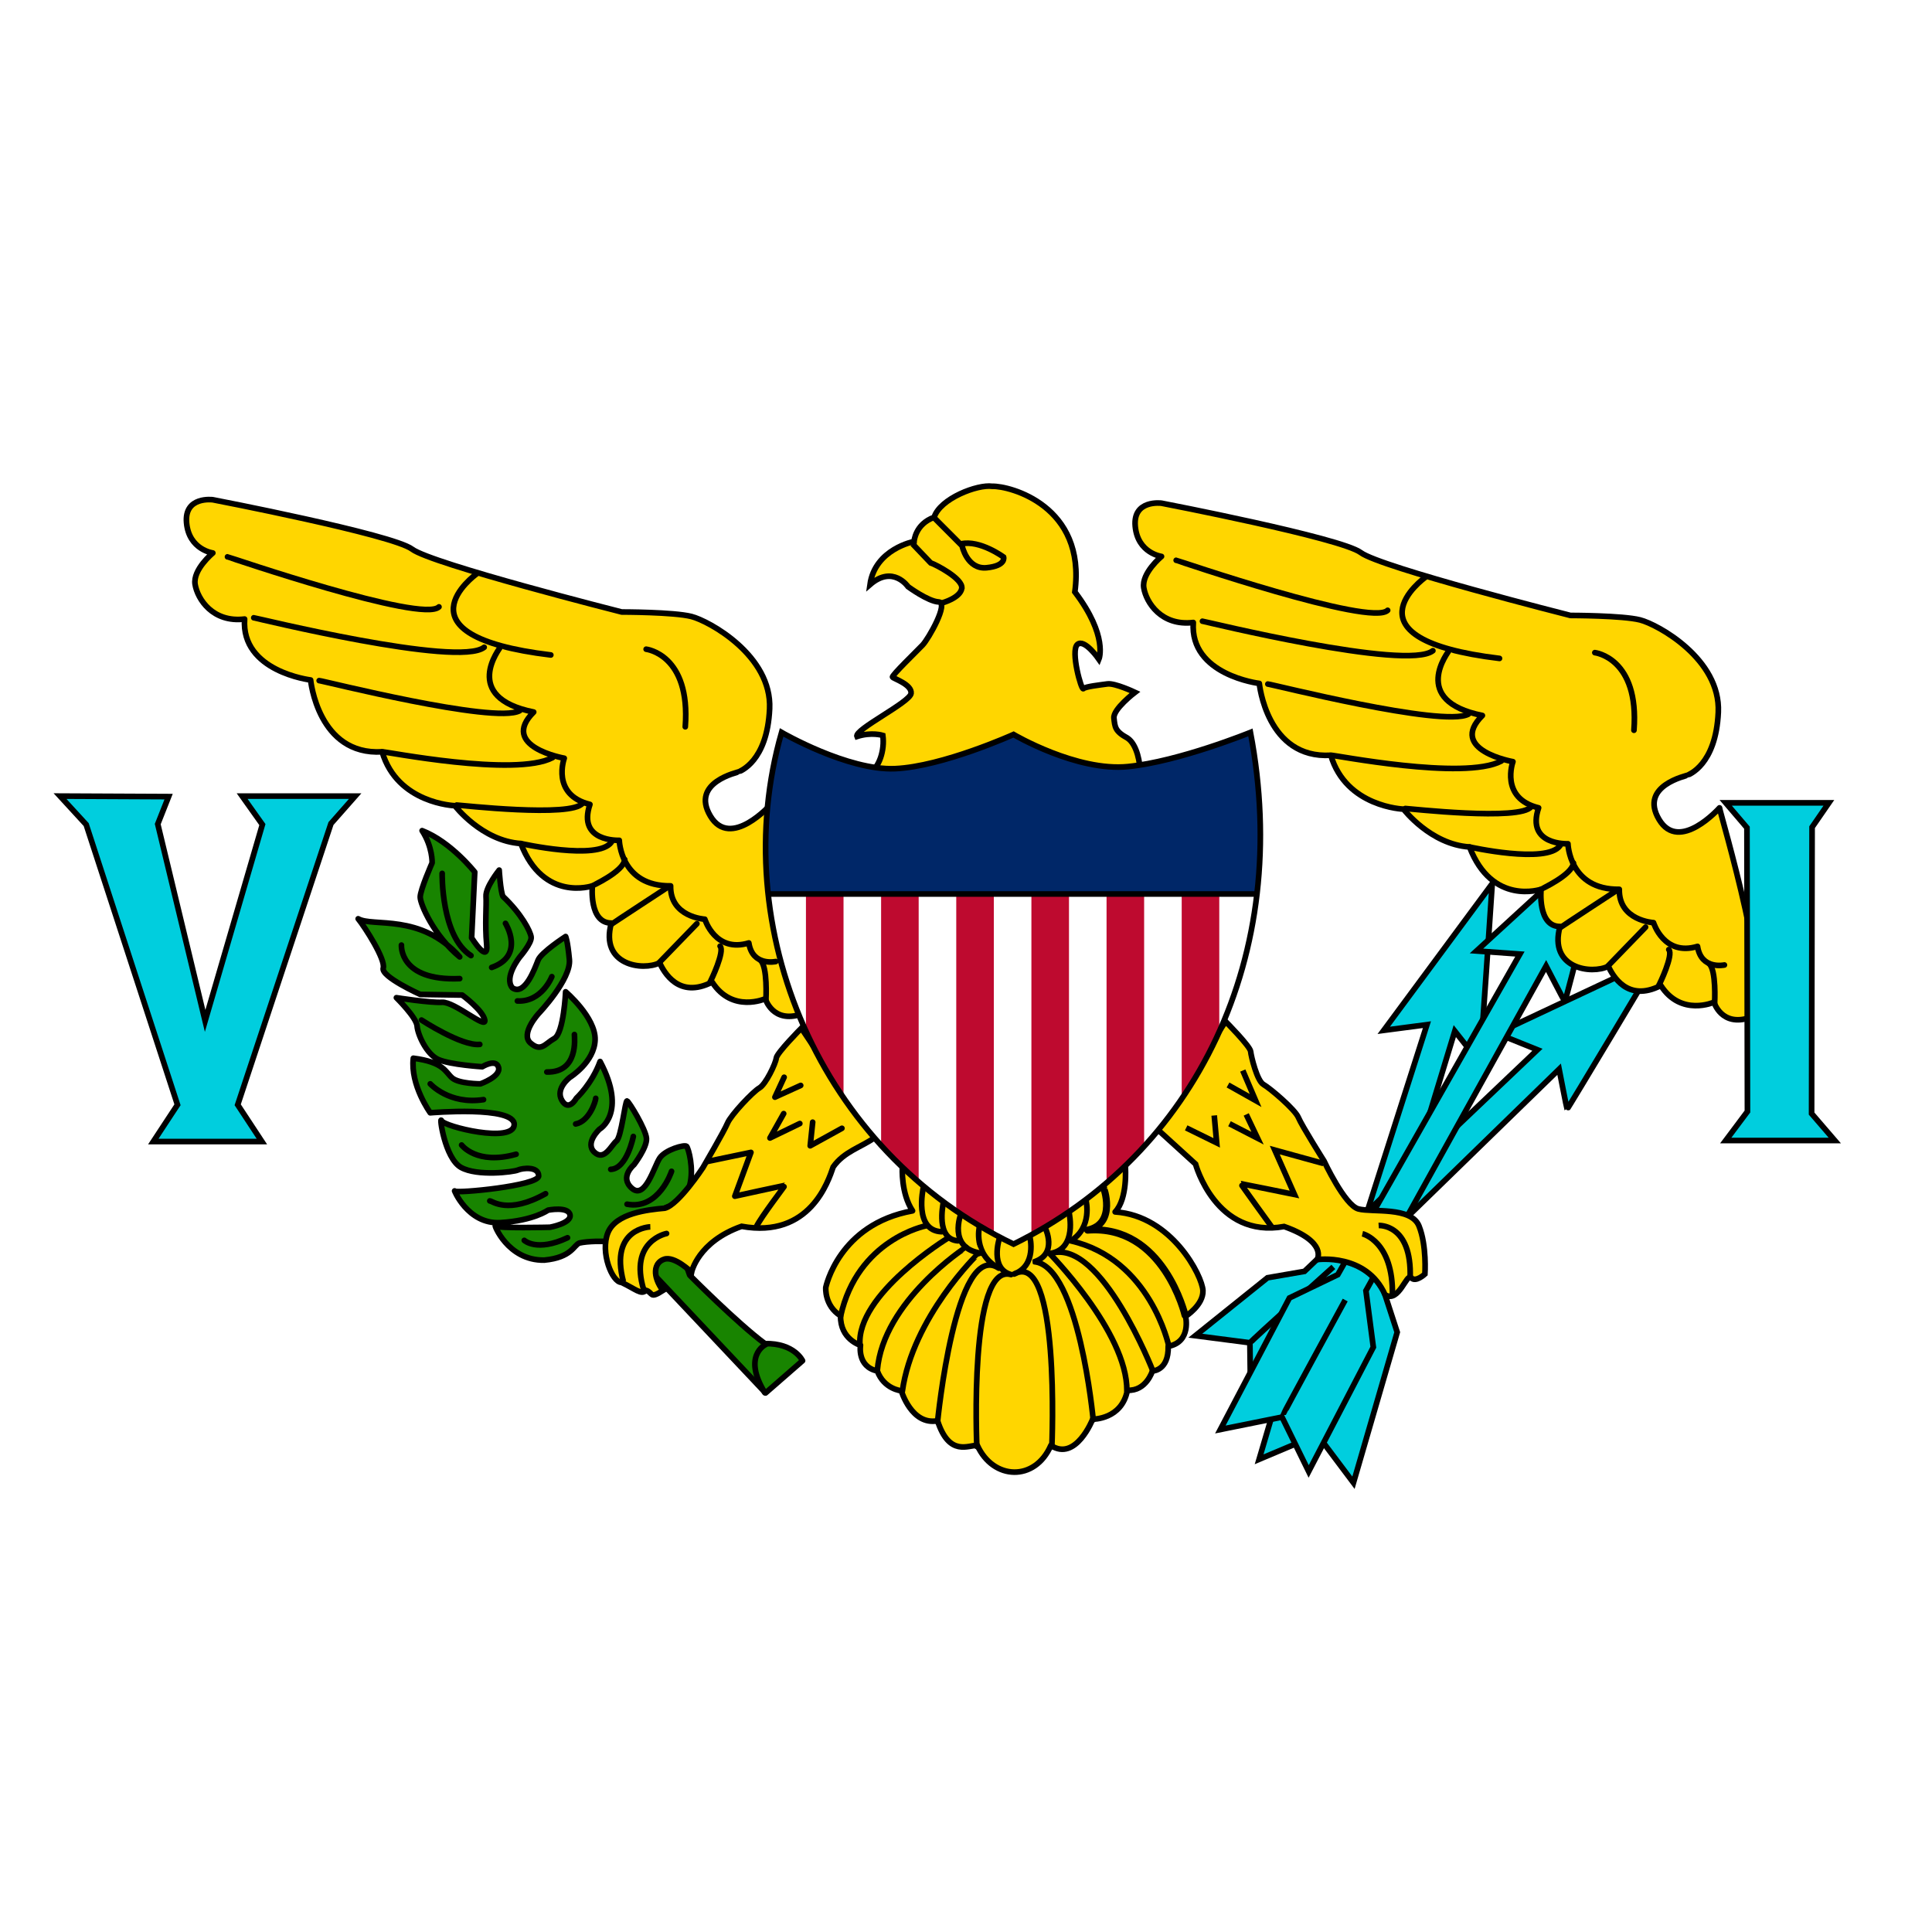 <?xml version="1.0" encoding="utf-8"?>
<!-- Generator: Adobe Illustrator 16.0.0, SVG Export Plug-In . SVG Version: 6.00 Build 0)  -->
<!DOCTYPE svg PUBLIC "-//W3C//DTD SVG 1.1//EN" "http://www.w3.org/Graphics/SVG/1.1/DTD/svg11.dtd">
<svg version="1.1"
	 id="svg559" xmlns:rdf="http://www.w3.org/1999/02/22-rdf-syntax-ns#" xmlns:cc="http://creativecommons.org/ns#" xmlns:dc="http://purl.org/dc/elements/1.1/"
	 xmlns="http://www.w3.org/2000/svg" xmlns:xlink="http://www.w3.org/1999/xlink" x="0px" y="0px" width="512px" height="512px"
	 viewBox="0 0 512 512" enable-background="new 0 0 512 512" xml:space="preserve">
<rect y="0" fill="#FFFFFF" width="512" height="512"/>
<g>
	<g>
		<path fill="#188400" stroke="#000000" stroke-width="1.496" stroke-linecap="round" stroke-linejoin="round" d="M202.884,369.151
			l9.8-8.541c0,0-2.159-4.706-9.966-4.532c-7.308-5.402-19.931-18.127-19.931-18.127l-6.312-17.952c0,0,5.149-1.568,6.312-5.926
			c1.162-4.357-0.333-9.761-0.831-10.283c-0.499-0.523-5.646,0.871-7.142,3.137c-1.495,2.268-3.821,10.981-7.309,8.019
			c-3.488-2.963,0.499-6.274,0.499-6.274s3.488-4.532,3.321-6.973c-0.166-2.439-4.649-9.76-5.149-9.934
			c-0.499-0.174-1.494,9.585-2.823,10.632c-1.329,1.047-3.155,5.403-5.814,2.964c-2.657-2.44,1.329-6.102,1.329-6.102
			s7.474-4.183,0.166-17.952c-2.159,5.927-6.311,9.761-6.311,9.761s-1.994,3.66-3.82,0.522c-1.828-3.138,2.159-6.101,2.159-6.101
			s6.477-4.01,6.644-9.935c0.166-5.926-7.807-12.725-7.807-12.725s-0.497,10.981-2.989,12.377c-2.492,1.394-3.488,3.659-6.312,1.219
			c-2.824-2.44,2.159-7.843,2.159-7.843s8.637-9.064,8.139-14.293c-0.499-5.229-0.998-6.1-0.998-6.1s-6.478,4.184-7.307,6.275
			c-0.831,2.092-3.488,9.586-6.811,7.321c-2.326-2.789,1.994-8.193,1.994-8.193s3.156-3.659,2.99-5.229
			c-0.166-1.569-2.657-6.274-7.475-10.806c-0.665-1.395-0.997-6.973-0.997-6.973s-3.653,4.533-3.487,6.973
			c0.166,2.439-0.333,7.32,0.166,12.724c0.498,5.402-3.987-1.744-3.987-1.744l0.831-17.429c0,0-6.312-8.018-13.952-10.98
			c2.824,4.357,2.657,8.54,2.657,8.54s-3.156,7.146-3.156,9.063s3.654,10.284,10.464,15.86
			c-10.298-11.677-23.087-7.843-26.908-10.109c1.827,2.266,7.309,10.807,6.645,13.073c-0.665,2.266,9.799,6.972,9.799,6.972
			l11.128,0.175c0,0,5.481,4.008,5.979,6.622c0.499,2.615-7.972-4.881-11.294-4.705c-3.322,0.174-12.125-1.22-12.125-1.22
			s5.315,5.229,5.48,7.494c0.167,2.267,2.492,7.495,5.647,8.89c3.156,1.394,11.626,1.918,11.626,1.918s3.654-2.267,4.319,0.174
			c0.664,2.438-4.816,4.358-4.816,4.358s-5.647,0-7.475-1.57c-1.828-1.568-2.16-4.184-10.297-5.229
			c-0.831,7.147,4.484,14.468,4.484,14.468s22.423-1.918,22.256,3.138c-0.166,5.054-18.603,0.522-19.267-1.048
			c-0.665-1.567,0.831,9.936,5.149,12.375c4.318,2.44,13.953,1.222,15.115,0.698c1.163-0.522,5.481-1.046,5.481,1.569
			s-21.925,4.706-22.256,4.009c-0.333-0.698,3.322,8.89,12.125,8.366c8.803-0.523,12.623-3.312,12.623-3.312s5.315-1.048,5.813,1.22
			c0.499,2.266-5.315,3.312-5.315,3.312s-13.952,0.349-14.45-0.349c-0.499-0.697,3.156,9.237,12.956,9.063
			c7.308-0.698,7.806-4.01,9.301-4.532c2.159-0.522,6.81-0.522,7.475-0.348c0.664,0.174,12.291,8.713,12.291,8.713L202.884,369.151
			L202.884,369.151z"/>
		<path fill="#188400" stroke="#000000" stroke-width="1.496" stroke-linecap="round" stroke-linejoin="round" d="M117.181,231.456
			c0,0-0.333,16.732,7.64,21.788"/>
		<path fill="#188400" stroke="#000000" stroke-width="1.496" stroke-linecap="round" stroke-linejoin="round" d="M133.956,244.702
			c0,0,5.315,8.541-3.654,11.678"/>
		<path fill="#188400" stroke="#000000" stroke-width="1.496" stroke-linecap="round" stroke-linejoin="round" d="M106.384,250.454
			c0,0-0.664,9.585,15.447,8.889"/>
		<path fill="#188400" stroke="#000000" stroke-width="1.496" stroke-linecap="round" stroke-linejoin="round" d="M146.247,258.821
			c0,0-2.657,6.797-9.135,6.448"/>
		<path fill="#188400" stroke="#000000" stroke-width="1.496" stroke-linecap="round" stroke-linejoin="round" d="M152.226,274.158
			c0,0.871,1.163,10.109-7.308,9.935"/>
		<path fill="#188400" stroke="#000000" stroke-width="1.496" stroke-linecap="round" stroke-linejoin="round" d="M111.699,270.323
			c0,0,10.63,6.973,15.447,6.45"/>
		<path fill="#188400" stroke="#000000" stroke-width="1.496" stroke-linecap="round" stroke-linejoin="round" d="M114.024,287.231
			c0,0,4.983,5.577,14.118,4.182"/>
		<path fill="#188400" stroke="#000000" stroke-width="1.496" stroke-linecap="round" stroke-linejoin="round" d="M157.873,291.066
			c0,0.698-1.66,6.101-5.315,6.799"/>
		<path fill="#188400" stroke="#000000" stroke-width="1.496" stroke-linecap="round" stroke-linejoin="round" d="M122.329,303.442
			c0,0,3.987,5.402,14.45,2.44"/>
		<path fill="#188400" stroke="#000000" stroke-width="1.496" stroke-linecap="round" stroke-linejoin="round" d="M167.838,301.174
			c0,0-1.661,8.541-5.979,8.715"/>
		<path fill="#188400" stroke="#000000" stroke-width="1.496" stroke-linecap="round" stroke-linejoin="round" d="M177.97,310.412
			c0,0-3.322,10.284-11.792,8.715"/>
		<path fill="#188400" stroke="#000000" stroke-width="1.496" stroke-linecap="round" stroke-linejoin="round" d="M138.938,328.713
			c0,0,3.322,3.138,11.46-0.697"/>
		<path fill="#188400" stroke="#000000" stroke-width="1.496" stroke-linecap="round" stroke-linejoin="round" d="M129.804,318.255
			c0.664,0,4.816,3.661,14.782-1.916"/>
		<path fill="#188400" stroke="#000000" stroke-width="1.496" stroke-linecap="round" stroke-linejoin="round" d="M202.868,356.342
			c0,0-6.206,2.915-0.185,12.732"/>
	</g>
	<g>
		<path fill="#00CEDE" stroke="#000000" stroke-width="1.496" d="M395.46,234.167c0,0-3.167,47.494-3.32,47.384
			c-0.153-0.107-6.604-8.296-6.604-8.296l-19.913,65.508l4.653,14.289l-11.593,39.891l-9.56-12.727l-15.446,6.518l12.397-42.014
			l11.454-8.637l20.626-64.534l-11.447,1.504L395.46,234.167L395.46,234.167z"/>
		<path fill="#00CEDE" stroke="#000000" stroke-width="1.496" d="M439.465,253.756c0,0-24.084,40.349-24.171,40.177
			c-0.088-0.173-2.11-10.583-2.11-10.583l-39.574,38.522l-42.259,42.789l-0.116-8.813l-14.461-1.874l19.127-15.355l9.794-1.694
			l61.741-58.724l-10.775-4.323L439.465,253.756L439.465,253.756z"/>
		<path fill="#00CEDE" stroke="#000000" stroke-width="1.527" d="M331.379,355.779c0.263-0.572,21.974-20.039,21.974-20.039"/>
		<path fill="#00CEDE" stroke="#000000" stroke-width="1.496" d="M426.597,219.623c0,0-11.771,45.98-11.901,45.842
			c-0.131-0.136-4.97-9.47-4.97-9.47l-47.74,86.059l1.962,14.96l-17.134,32.941l-7.063-14.412l-16.348,3.294l18.31-34.862
			l12.819-6.176l48.261-84.96l-11.509-0.823L426.597,219.623L426.597,219.623z"/>
		<path fill="#00CEDE" stroke="#000000" stroke-width="1.496" d="M340.014,374.994c0-0.274,16.479-30.47,16.479-30.47"/>
	</g>
	<g>
		<g id="wing">
			<path fill="#FFD600" stroke="#000000" stroke-width="1.496" stroke-linecap="round" stroke-linejoin="round" d="M204.28,213.176
				c0,0-10.689,12.069-16.035,3.061c-5.345-9.007,7.45-11.558,7.612-11.729c0.163-0.169,7.451-2.549,8.098-16.657
				c0.648-14.107-16.035-23.286-20.732-24.476c-4.697-1.19-18.464-1.19-18.464-1.19s-50.372-12.748-55.555-16.657
				c-5.183-3.91-52.802-13.087-52.802-13.087s-7.612-1.02-6.964,6.119c0.648,7.139,6.964,7.988,6.964,7.988
				s-5.345,4.418-4.698,8.329c0.648,3.909,4.698,10.198,13.12,9.179c-0.972,13.937,17.493,16.147,17.493,16.147
				s1.943,20.056,18.951,19.037c4.049,13.767,19.273,14.278,19.273,14.278s7.127,9.349,17.493,10.028
				c5.992,15.637,18.95,11.218,18.95,11.218s-0.972,9.858,5.021,9.858c-3.078,11.219,8.421,12.748,12.795,10.538
				c1.134,2.379,5.021,9.688,13.929,5.1c5.345,8.33,14.092,4.42,14.092,4.42s1.943,6.629,9.556,4.078
				C219.991,266.206,204.118,213.516,204.28,213.176L204.28,213.176z"/>
			<path fill="#FFD600" stroke="#000000" stroke-width="1.496" stroke-linecap="round" stroke-linejoin="round" d="
				M171.238,172.044c0,0,11.824,1.361,10.366,20.566"/>
			<path fill="#FFD600" stroke="#000000" stroke-width="1.496" stroke-linecap="round" stroke-linejoin="round" d="
				M126.212,152.158c0,0-22.676,16.317,19.761,21.416"/>
			<path fill="#FFD600" stroke="#000000" stroke-width="1.496" stroke-linecap="round" stroke-linejoin="round" d="M132.69,171.364
				c-0.161,0.34-10.689,13.428,8.747,17.337c-9.232,9.179,8.098,12.237,8.098,12.237s-3.563,9.688,6.803,12.237
				c-3.401,10.029,7.774,9.52,7.774,9.52s0.324,12.237,13.605,12.068c-0.163,8.33,9.07,8.839,9.07,8.839s2.754,9.007,11.661,6.289
				c0.972,6.288,7.126,4.929,7.126,4.929"/>
			<path fill="#FFD600" stroke="#000000" stroke-width="1.496" stroke-linecap="round" stroke-linejoin="round" d="
				M202.985,264.847c0,0,0.486-8.668-1.458-10.368"/>
			<path fill="#FFD600" stroke="#000000" stroke-width="1.496" stroke-linecap="round" stroke-linejoin="round" d="
				M188.246,260.088c0.162-0.17,3.888-7.989,2.591-9.349"/>
			<path fill="#FFD600" stroke="#000000" stroke-width="1.496" stroke-linecap="round" stroke-linejoin="round" d="M174.64,255.158
				l10.043-10.368"/>
			<path fill="#FFD600" stroke="#000000" stroke-width="1.496" stroke-linecap="round" stroke-linejoin="round" d="M162.006,244.96
				c0.163-0.17,15.225-10.027,15.225-10.027"/>
			<path fill="#FFD600" stroke="#000000" stroke-width="1.496" stroke-linecap="round" stroke-linejoin="round" d="
				M156.663,234.932c0.162-0.17,8.583-3.91,8.908-7.139"/>
			<path fill="#FFD600" stroke="#000000" stroke-width="1.496" stroke-linecap="round" stroke-linejoin="round" d="
				M138.035,223.544c0,0,20.408,4.59,23.972-0.339"/>
			<path fill="#FFD600" stroke="#000000" stroke-width="1.496" stroke-linecap="round" stroke-linejoin="round" d="
				M121.029,213.347c0.81,0,30.611,3.399,33.366-0.51"/>
			<path fill="#FFD600" stroke="#000000" stroke-width="1.496" stroke-linecap="round" stroke-linejoin="round" d="
				M101.268,199.239c0.486-0.17,35.309,6.799,45.189,1.529"/>
			<path fill="#FFD600" stroke="#000000" stroke-width="1.496" stroke-linecap="round" stroke-linejoin="round" d="M84.586,180.373
				c0.81,0,46.322,11.558,53.125,7.988"/>
			<path fill="#FFD600" stroke="#000000" stroke-width="1.496" stroke-linecap="round" stroke-linejoin="round" d="M67.255,163.716
				c0.324,0,54.26,13.258,61.062,7.818"/>
			<path fill="#FFD600" stroke="#000000" stroke-width="1.496" stroke-linecap="round" stroke-linejoin="round" d="M60.291,147.569
				c0.162,0,51.669,17.676,56.041,13.257"/>
		</g>
		<g transform="matrix(-1,0,0,1,789.259,0.523)">
			<g id="wing_1_">
				<path fill="#FFD600" stroke="#000000" stroke-width="1.496" stroke-linecap="round" stroke-linejoin="round" d="
					M333.568,213.566c0,0,10.689,12.069,16.035,3.061c5.345-9.007-7.45-11.558-7.613-11.729c-0.162-0.169-7.451-2.549-8.098-16.657
					c-0.648-14.107,16.035-23.286,20.731-24.476c4.698-1.19,18.465-1.19,18.465-1.19s50.372-12.748,55.555-16.657
					c5.184-3.91,52.803-13.088,52.803-13.088s7.612-1.019,6.964,6.12c-0.647,7.139-6.964,7.988-6.964,7.988s5.345,4.419,4.697,8.329
					c-0.648,3.909-4.697,10.198-13.12,9.178c0.972,13.937-17.492,16.147-17.492,16.147s-1.943,20.056-18.951,19.037
					c-4.05,13.768-19.273,14.278-19.273,14.278s-7.127,9.349-17.493,10.028c-5.992,15.637-18.95,11.217-18.95,11.217
					s0.973,9.858-5.021,9.858c3.077,11.218-8.422,12.748-12.795,10.539c-1.134,2.378-5.021,9.688-13.93,5.099
					c-5.344,8.329-14.092,4.42-14.092,4.42s-1.943,6.629-9.556,4.078C317.856,266.596,333.729,213.906,333.568,213.566
					L333.568,213.566z"/>
				<path fill="#FFD600" stroke="#000000" stroke-width="1.496" stroke-linecap="round" stroke-linejoin="round" d="
					M366.609,172.433c0,0-11.823,1.36-10.365,20.566"/>
				<path fill="#FFD600" stroke="#000000" stroke-width="1.496" stroke-linecap="round" stroke-linejoin="round" d="
					M411.636,152.548c0,0,22.676,16.317-19.761,21.416"/>
				<path fill="#FFD600" stroke="#000000" stroke-width="1.496" stroke-linecap="round" stroke-linejoin="round" d="
					M405.158,171.754c0.16,0.34,10.688,13.427-8.747,17.337c9.231,9.179-8.099,12.237-8.099,12.237s3.563,9.688-6.802,12.237
					c3.4,10.029-7.774,9.52-7.774,9.52s-0.324,12.237-13.606,12.068c0.163,8.329-9.07,8.839-9.07,8.839s-2.753,9.007-11.66,6.289
					c-0.973,6.288-7.127,4.928-7.127,4.928"/>
				<path fill="#FFD600" stroke="#000000" stroke-width="1.496" stroke-linecap="round" stroke-linejoin="round" d="
					M334.863,265.237c0,0-0.485-8.668,1.458-10.368"/>
				<path fill="#FFD600" stroke="#000000" stroke-width="1.496" stroke-linecap="round" stroke-linejoin="round" d="
					M349.603,260.478c-0.162-0.171-3.889-7.988-2.592-9.349"/>
				<path fill="#FFD600" stroke="#000000" stroke-width="1.496" stroke-linecap="round" stroke-linejoin="round" d="
					M363.207,255.549l-10.042-10.369"/>
				<path fill="#FFD600" stroke="#000000" stroke-width="1.496" stroke-linecap="round" stroke-linejoin="round" d="
					M375.842,245.35c-0.162-0.17-15.225-10.027-15.225-10.027"/>
				<path fill="#FFD600" stroke="#000000" stroke-width="1.496" stroke-linecap="round" stroke-linejoin="round" d="
					M381.186,235.322c-0.163-0.171-8.584-3.91-8.908-7.139"/>
				<path fill="#FFD600" stroke="#000000" stroke-width="1.496" stroke-linecap="round" stroke-linejoin="round" d="
					M399.813,223.933c0,0-20.408,4.591-23.971-0.339"/>
				<path fill="#FFD600" stroke="#000000" stroke-width="1.496" stroke-linecap="round" stroke-linejoin="round" d="
					M416.819,213.737c-0.81,0-30.612,3.399-33.365-0.511"/>
				<path fill="#FFD600" stroke="#000000" stroke-width="1.496" stroke-linecap="round" stroke-linejoin="round" d="
					M436.58,199.628c-0.487-0.171-35.309,6.799-45.188,1.529"/>
				<path fill="#FFD600" stroke="#000000" stroke-width="1.496" stroke-linecap="round" stroke-linejoin="round" d="
					M453.262,180.761c-0.811,0-46.323,11.559-53.125,7.989"/>
				<path fill="#FFD600" stroke="#000000" stroke-width="1.496" stroke-linecap="round" stroke-linejoin="round" d="
					M470.593,164.105c-0.323,0-54.26,13.258-61.062,7.818"/>
				<path fill="#FFD600" stroke="#000000" stroke-width="1.496" stroke-linecap="round" stroke-linejoin="round" d="
					M477.557,147.958c-0.161,0-51.667,17.676-56.041,13.257"/>
			</g>
		</g>
		<g>
			<path fill="#FFD600" stroke="#000000" stroke-width="1.496" d="M302.167,204.868c0-2.566-0.795-7.549-3.38-9.274
				c-3.318-1.811-3.318-2.926-3.584-5.293c-0.266-2.369,5.575-6.825,5.575-6.825s-5.31-2.508-7.301-2.229
				c-1.991,0.279-5.841,0.696-6.372,1.254c-0.53,0.558-3.451-10.029-1.593-11.701c1.859-1.672,5.707,3.9,5.707,3.9
				s2.521-6.128-6.371-17.83c3.053-22.844-17.257-28.138-21.902-27.999c-3.85-0.557-13.805,3.205-15.397,8.219
				c-5.045,1.81-5.31,6.407-5.31,6.407s-10.353,1.951-11.681,11.423c6.106-5.292,10.088,0.557,10.088,0.557s5.31,3.901,8.097,4.041
				s-2.655,9.75-4.247,11.422c-1.594,1.672-8.231,8.08-7.965,8.497c0.265,0.417,5.176,1.95,4.912,4.318
				c-0.267,2.368-15.133,9.612-14.336,11.423c3.849-1.254,6.851-0.288,6.851-0.288c0.537,3.955-0.965,8.508-3.526,9.983
				L302.167,204.868L302.167,204.868z"/>
			<path fill="#FFD600" stroke="#000000" stroke-width="1.495" d="M241.833,144.124l4.81,5.048c1.305,0.428,8.642,4.193,8.235,6.758
				"/>
			<path fill="#FFD600" stroke="#000000" stroke-width="1.495" stroke-linecap="round" d="M254.878,155.93
				c-0.407,2.566-5.218,3.85-5.218,3.85"/>
			<path fill="#FFD600" stroke="#000000" stroke-width="1.496" d="M247.622,137.281l7.336,7.357c0,0,1.305,6.332,6.522,5.818
				c5.218-0.513,4.484-2.824,4.484-2.824s-6.276-4.619-11.25-3.508"/>
		</g>
		<g>
			<path fill="#FFD600" stroke="#000000" stroke-width="1.496" d="M324.784,270.696c0,0,6.522,6.571,6.652,7.94
				c0.131,1.368,1.697,7.802,3.392,8.761c1.696,0.959,8.35,6.57,9.263,8.762c0.912,2.19,6.783,11.499,6.783,11.499
				s5.479,11.771,9.132,12.73c3.651,0.957,13.958-0.685,16.044,4.518c2.087,5.202,1.565,12.731,1.565,12.731
				s-2.479,2.328-3.652,0.958c-1.173-1.369-3.261,6.844-6.914,4.517c-4.975-11.116-17.996-9.302-17.996-9.302
				s2.864-4.66-8.746-8.768c-18.132,3.285-23.48-16.563-23.48-16.563l-10.321-9.394L324.784,270.696L324.784,270.696z"/>
			<path fill="#FFD600" stroke="#000000" stroke-width="1.496" d="M314.348,298.895l8.088,3.971l-0.652-7.256"/>
			<path fill="#FFD600" stroke="#000000" stroke-width="1.496" d="M325.827,297.8l7.436,3.833l-3-6.298"/>
			<path fill="#FFD600" stroke="#000000" stroke-width="1.496" d="M325.437,287.534l7.305,4.107l-3.392-7.94"/>
			<path fill="#FFD600" stroke="#000000" stroke-width="1.496" d="M337.045,325.179c0,0-8.349-11.499-8.218-11.499
				c0.132,0,14.219,2.874,14.219,2.874l-5.217-11.771l12.914,3.559"/>
			<path fill="#FFD600" stroke="#000000" stroke-width="1.496" d="M361.049,326.958c0,0,8.218,1.916,7.957,16.29"/>
			<path fill="#FFD600" stroke="#000000" stroke-width="1.496" d="M365.354,324.768c0,0,8.871-0.547,8.348,13.963"/>
		</g>
		<g>
			<path fill="#FFD600" stroke="#000000" stroke-width="1.496" stroke-linecap="round" d="M212.368,272.476
				c0,0-6.522,6.572-6.652,7.94c-0.131,1.369-2.778,6.951-4.474,7.909c-1.696,0.959-7.538,7.138-8.45,9.33
				c-0.914,2.19-6.513,11.782-6.513,11.782s-6.426,9.785-10.078,10.743c-4.464,0.392-13.011,1.303-15.099,6.505
				s1.14,13.156,3.575,13.156c3.652,1.704,5.318,3.463,6.493,2.094c1.985,0.618,0.849,2.401,4.502,0.074
				c-2.776-3.734-2.48-7.342,0.304-8.287c2.775-0.997,7.297,3.437,7.297,3.437s1.646-8.062,13.256-12.169
				c18.132,3.286,23.005-12.067,24.274-15.731c2.858-4.082,7.305-5.17,10.958-7.755L212.368,272.476L212.368,272.476z"/>
			<path fill="#FFD600" stroke="#000000" stroke-width="1.496" stroke-linecap="round" stroke-linejoin="round" d="
				M223.121,299.012l-8.406,4.636l0.653-6.257"/>
			<path fill="#FFD600" stroke="#000000" stroke-width="1.496" stroke-linecap="round" stroke-linejoin="round" d="M211.96,297.751
				l-7.911,3.831l3.634-6.462"/>
			<path fill="#FFD600" stroke="#000000" stroke-width="1.496" stroke-linecap="round" stroke-linejoin="round" d="
				M212.192,287.651l-6.829,3.107l2.44-5.275"/>
			<path fill="#FFD600" stroke="#000000" stroke-width="1.496" stroke-linecap="round" stroke-linejoin="round" d="
				M200.423,325.129c1.269-2.665,7.714-11,7.583-11c-0.13,0-13.267,2.875-13.267,2.875l4.266-11.606l-11.486,2.395"/>
			<path fill="#FFD600" stroke="#000000" stroke-width="1.496" stroke-linecap="round" stroke-linejoin="round" d="
				M176.644,326.895c0,0-9.977,1.916-6.063,14.87"/>
			<path fill="#FFD600" stroke="#000000" stroke-width="1.496" d="M172.34,325.13c0,0-10.899,0.304-7.131,14.53"/>
		</g>
		<g>
			<path fill="#FFD600" stroke="#000000" stroke-width="1.496" stroke-linecap="round" stroke-linejoin="round" d="
				M298.231,309.248c0,0,0.676,8.374-2.704,11.922c15.012,0.994,23.127,17.033,23.262,20.865c0.135,3.831-4.599,6.812-4.599,6.812
				s1.624,6.813-4.599,7.948c0.135,6.529-4.192,6.529-4.192,6.529s-1.624,5.393-6.627,5.109c-1.488,7.807-9.197,7.664-9.197,7.664
				s-4.464,11.355-11.09,6.955c-4.192,9.651-15.283,9.226-19.476,0c-2.3-0.141-7.438,3.122-10.549-6.529
				c-6.898,1.278-9.603-7.947-9.603-7.947s-4.599-0.427-6.357-5.251c-5.409-1.136-4.463-6.813-4.463-6.813s-5.41-1.561-5.275-7.807
				c-4.328-2.697-3.922-7.521-3.922-7.521s3.382-16.747,22.993-20.297c-3.111-4.683-2.706-11.495-2.706-11.495L298.231,309.248
				L298.231,309.248z"/>
			<path fill="#FFD600" stroke="#000000" stroke-width="1.496" stroke-linecap="round" stroke-linejoin="round" d="
				M283.354,321.454c0,0.285,2.028,9.226-4.6,10.646c13.12-3.69,26.779,31.225,26.779,31.225"/>
			<path fill="#FFD600" stroke="#000000" stroke-width="1.496" stroke-linecap="round" stroke-linejoin="round" d="
				M287.817,318.191c0,0,1.758,7.096-4.058,10.645c21.099,4.826,25.968,27.818,25.968,27.818"/>
			<path fill="none" stroke="#000000" stroke-width="1.869" stroke-linecap="round" stroke-linejoin="round" d="M292.415,314.643
				c0-0.142,3.652,9.65-4.191,11.354c20.151-1.561,25.832,22.566,25.832,22.566"/>
			<path fill="#FFD600" stroke="#000000" stroke-width="1.496" stroke-linecap="round" stroke-linejoin="round" d="M276.997,325.43
				c0,0,3.381,6.811-2.84,8.94c11.767,1.277,15.554,41.869,15.554,41.869"/>
			<path fill="#FFD600" stroke="#000000" stroke-width="1.496" stroke-linecap="round" stroke-linejoin="round" d="
				M272.939,327.842c0,0,1.893,7.521-4.192,9.792c12.309-6.812,10.009,45.702,10.009,45.702"/>
			<path fill="#FFD600" stroke="#000000" stroke-width="1.496" stroke-linecap="round" stroke-linejoin="round" d="
				M264.826,328.269c0,0-2.57,7.947,3.11,9.508c-11.226-3.264-9.063,45.562-9.063,45.562"/>
			<path fill="#FFD600" stroke="#000000" stroke-width="1.496" stroke-linecap="round" stroke-linejoin="round" d="M259.55,325.145
				c0,0-1.758,7.238,5.141,10.928c-11.497-7.662-16.23,40.734-16.23,40.734"/>
			<path fill="#FFD600" stroke="#000000" stroke-width="1.496" stroke-linecap="round" stroke-linejoin="round" d="
				M277.809,331.817c0,0,20.962,21.147,20.827,36.759"/>
			<path fill="#FFD600" stroke="#000000" stroke-width="1.496" stroke-linecap="round" stroke-linejoin="round" d="
				M244.674,314.784c0,0.142-2.57,11.354,4.869,11.639"/>
			<path fill="#FFD600" stroke="#000000" stroke-width="1.496" stroke-linecap="round" stroke-linejoin="round" d="M249.948,318.9
				c0,0.284-2.029,9.51,3.921,9.936"/>
			<path fill="#FFD600" stroke="#000000" stroke-width="1.496" stroke-linecap="round" stroke-linejoin="round" d="
				M254.681,321.598c0,0-3.652,9.226,5.275,10.502"/>
			<path fill="#FFD600" stroke="#000000" stroke-width="1.496" stroke-linecap="round" stroke-linejoin="round" d="
				M259.279,332.241c-0.136,0-17.446,16.89-20.152,36.476"/>
			<path fill="#FFD600" stroke="#000000" stroke-width="1.496" stroke-linecap="round" stroke-linejoin="round" d="
				M256.034,330.538c-0.135,0-22.045,14.335-23.534,32.645"/>
			<path fill="#FFD600" stroke="#000000" stroke-width="1.496" stroke-linecap="round" stroke-linejoin="round" d="
				M251.165,328.126c0,0-24.344,14.901-23.262,28.386"/>
			<path fill="#FFD600" stroke="#000000" stroke-width="1.496" stroke-linecap="round" stroke-linejoin="round" d="
				M245.349,324.862c0,0-18.123,3.549-22.587,23.986"/>
		</g>
	</g>
	<g>
		<path fill="#FFFFFF" d="M207.127,194.095c0,0,17.526,10.157,30.083,9.608s31.389-9.059,31.389-9.059s16.742,9.882,30.345,8.51
			s32.436-9.059,32.436-9.059c11.248,58.928-14.386,111.815-62.78,135.606C217.242,305.086,192.305,245.885,207.127,194.095
			L207.127,194.095z"/>
		<g>
			<path fill="#BE0A2F" d="M213.586,236.918v36.844l9.958,17.619v-54.463H213.586z"/>
			<path fill="#BE0A2F" d="M233.501,236.918v66.711l9.958,9.726v-76.437H233.501L233.501,236.918z"/>
			<path fill="#BE0A2F" d="M253.417,236.918v84.334l9.958,5.801v-90.135H253.417L253.417,236.918z"/>
			<path fill="#BE0A2F" d="M323.121,236.918v36.854l-9.957,17.771v-54.625H323.121L323.121,236.918z"/>
			<path fill="#BE0A2F" d="M303.206,236.918v67.039l-9.958,9.529v-76.569L303.206,236.918L303.206,236.918z"/>
			<path fill="#BE0A2F" d="M283.291,236.918v84.173l-9.958,6.226v-90.398H283.291L283.291,236.918z"/>
		</g>
		<path fill="#002768" d="M207.127,194.095c0,0,4.383,2.539,10.333,5.009c5.951,2.472,13.471,4.873,19.749,4.598
			c12.556-0.548,31.39-9.059,31.39-9.059s16.741,9.882,30.344,8.511c13.604-1.374,32.437-9.06,32.437-9.06
			c2.747,17.111,4.12,25.849,1.701,42.823h-129.45C201.983,219.979,202.071,212.303,207.127,194.095L207.127,194.095z"/>
		<path fill="none" stroke="#000000" stroke-width="1.496" d="M333.079,236.917h-129.45 M207.127,194.095
			c0,0,17.526,10.157,30.083,9.607c12.556-0.549,31.39-9.058,31.39-9.058s16.741,9.881,30.345,8.509
			c13.601-1.373,32.436-9.058,32.436-9.058c11.248,58.928-14.387,111.816-62.78,135.605
			C217.242,305.085,192.305,245.885,207.127,194.095L207.127,194.095z"/>
	</g>
	<g>
		<path fill="#00CEDE" stroke="#000000" stroke-width="1.496" d="M15.909,210.977l28.775,0.136l-2.878,7.275l12.556,52.156
			l15.172-52.019l-5.363-7.548h29.952l-6.41,7.274l-24.719,74.527l6.409,9.746H40.628l6.409-9.746l-24.196-74.253L15.909,210.977
			L15.909,210.977z"/>
		<path fill="#00CEDE" stroke="#000000" stroke-width="1.496" d="M457.334,212.761h27.335l-4.447,6.45l-0.13,75.9l6.147,7.139
			h-28.905l5.754-7.687l-0.13-75.214L457.334,212.761L457.334,212.761z"/>
	</g>
</g>
</svg>
